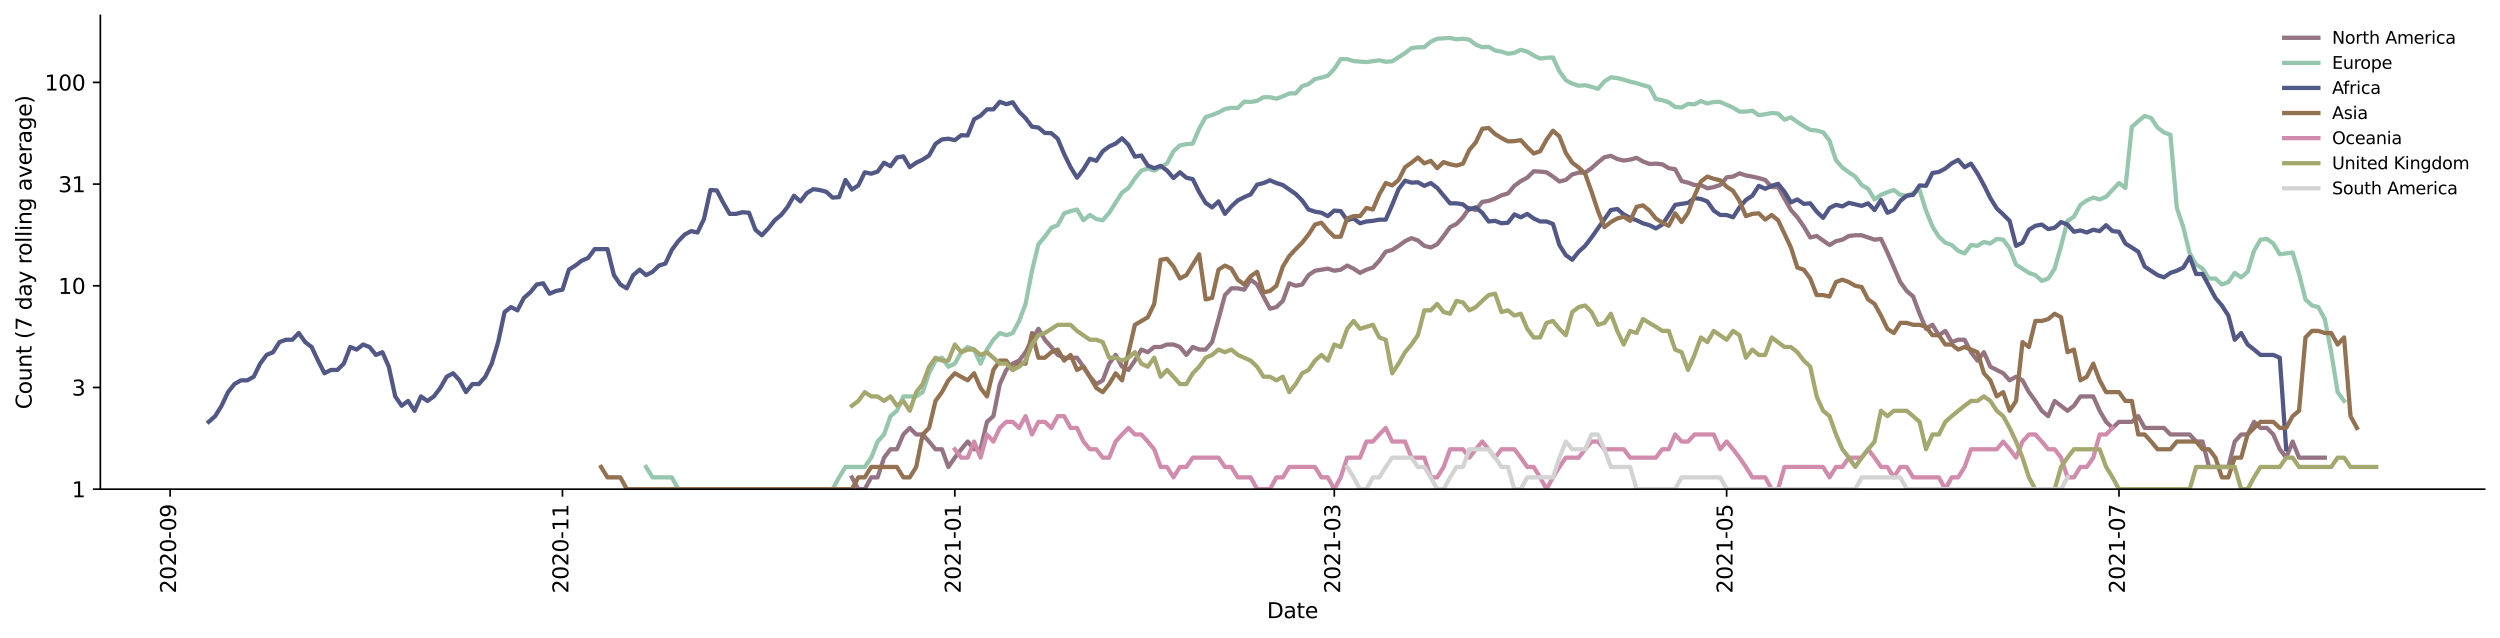 <?xml version="1.0" encoding="utf-8" standalone="no"?>
<!DOCTYPE svg PUBLIC "-//W3C//DTD SVG 1.1//EN"
  "http://www.w3.org/Graphics/SVG/1.1/DTD/svg11.dtd">
<svg height="298.621pt" version="1.1" viewBox="0 0 1170.166 298.621" width="1170.166pt" xmlns="http://www.w3.org/2000/svg" xmlns:xlink="http://www.w3.org/1999/xlink">
 <defs>
  <style type="text/css">*{stroke-linecap:butt;stroke-linejoin:round;}</style>
 </defs>
 <g id="figure_1">
  <g id="patch_1">
   <path d="M 0 298.621 
L 1170.166 298.621 
L 1170.166 0 
L 0 0 
z
" style="fill:#ffffff;"/>
  </g>
  <g id="axes_1">
   <g id="patch_2">
    <path d="M 46.966 228.96 
L 1162.966 228.96 
L 1162.966 7.2 
L 46.966 7.2 
z
" style="fill:#ffffff;"/>
   </g>
   <g id="matplotlib.axis_1">
    <g id="xtick_1">
     <g id="line2d_1">
      <defs>
       <path d="M 0 0 
L 0 3.5 
" id="mb81c124430" style="stroke:#000000;stroke-width:0.8;"/>
      </defs>
      <g>
       <use style="stroke:#000000;stroke-width:0.8;" x="79.63" xlink:href="#mb81c124430" y="228.96"/>
      </g>
     </g>
     <g id="text_1">
      <!-- 2020-09 -->
      <g transform="translate(82.389 277.743)rotate(-90)scale(0.1 -0.1)">
       <defs>
        <path d="M 1228 531 
L 3431 531 
L 3431 0 
L 469 0 
L 469 531 
Q 828 903 1448 1529 
Q 2069 2156 2228 2338 
Q 2531 2678 2651 2914 
Q 2772 3150 2772 3378 
Q 2772 3750 2511 3984 
Q 2250 4219 1831 4219 
Q 1534 4219 1204 4116 
Q 875 4013 500 3803 
L 500 4441 
Q 881 4594 1212 4672 
Q 1544 4750 1819 4750 
Q 2544 4750 2975 4387 
Q 3406 4025 3406 3419 
Q 3406 3131 3298 2873 
Q 3191 2616 2906 2266 
Q 2828 2175 2409 1742 
Q 1991 1309 1228 531 
z
" id="DejaVuSans-32" transform="scale(0.016)"/>
        <path d="M 2034 4250 
Q 1547 4250 1301 3770 
Q 1056 3291 1056 2328 
Q 1056 1369 1301 889 
Q 1547 409 2034 409 
Q 2525 409 2770 889 
Q 3016 1369 3016 2328 
Q 3016 3291 2770 3770 
Q 2525 4250 2034 4250 
z
M 2034 4750 
Q 2819 4750 3233 4129 
Q 3647 3509 3647 2328 
Q 3647 1150 3233 529 
Q 2819 -91 2034 -91 
Q 1250 -91 836 529 
Q 422 1150 422 2328 
Q 422 3509 836 4129 
Q 1250 4750 2034 4750 
z
" id="DejaVuSans-30" transform="scale(0.016)"/>
        <path d="M 313 2009 
L 1997 2009 
L 1997 1497 
L 313 1497 
L 313 2009 
z
" id="DejaVuSans-2d" transform="scale(0.016)"/>
        <path d="M 703 97 
L 703 672 
Q 941 559 1184 500 
Q 1428 441 1663 441 
Q 2288 441 2617 861 
Q 2947 1281 2994 2138 
Q 2813 1869 2534 1725 
Q 2256 1581 1919 1581 
Q 1219 1581 811 2004 
Q 403 2428 403 3163 
Q 403 3881 828 4315 
Q 1253 4750 1959 4750 
Q 2769 4750 3195 4129 
Q 3622 3509 3622 2328 
Q 3622 1225 3098 567 
Q 2575 -91 1691 -91 
Q 1453 -91 1209 -44 
Q 966 3 703 97 
z
M 1959 2075 
Q 2384 2075 2632 2365 
Q 2881 2656 2881 3163 
Q 2881 3666 2632 3958 
Q 2384 4250 1959 4250 
Q 1534 4250 1286 3958 
Q 1038 3666 1038 3163 
Q 1038 2656 1286 2365 
Q 1534 2075 1959 2075 
z
" id="DejaVuSans-39" transform="scale(0.016)"/>
       </defs>
       <use xlink:href="#DejaVuSans-32"/>
       <use x="63.623" xlink:href="#DejaVuSans-30"/>
       <use x="127.246" xlink:href="#DejaVuSans-32"/>
       <use x="190.869" xlink:href="#DejaVuSans-30"/>
       <use x="254.492" xlink:href="#DejaVuSans-2d"/>
       <use x="290.576" xlink:href="#DejaVuSans-30"/>
       <use x="354.199" xlink:href="#DejaVuSans-39"/>
      </g>
     </g>
    </g>
    <g id="xtick_2">
     <g id="line2d_2">
      <g>
       <use style="stroke:#000000;stroke-width:0.8;" x="263.272" xlink:href="#mb81c124430" y="228.96"/>
      </g>
     </g>
     <g id="text_2">
      <!-- 2020-11 -->
      <g transform="translate(266.031 277.743)rotate(-90)scale(0.1 -0.1)">
       <defs>
        <path d="M 794 531 
L 1825 531 
L 1825 4091 
L 703 3866 
L 703 4441 
L 1819 4666 
L 2450 4666 
L 2450 531 
L 3481 531 
L 3481 0 
L 794 0 
L 794 531 
z
" id="DejaVuSans-31" transform="scale(0.016)"/>
       </defs>
       <use xlink:href="#DejaVuSans-32"/>
       <use x="63.623" xlink:href="#DejaVuSans-30"/>
       <use x="127.246" xlink:href="#DejaVuSans-32"/>
       <use x="190.869" xlink:href="#DejaVuSans-30"/>
       <use x="254.492" xlink:href="#DejaVuSans-2d"/>
       <use x="290.576" xlink:href="#DejaVuSans-31"/>
       <use x="354.199" xlink:href="#DejaVuSans-31"/>
      </g>
     </g>
    </g>
    <g id="xtick_3">
     <g id="line2d_3">
      <g>
       <use style="stroke:#000000;stroke-width:0.8;" x="446.913" xlink:href="#mb81c124430" y="228.96"/>
      </g>
     </g>
     <g id="text_3">
      <!-- 2021-01 -->
      <g transform="translate(449.673 277.743)rotate(-90)scale(0.1 -0.1)">
       <use xlink:href="#DejaVuSans-32"/>
       <use x="63.623" xlink:href="#DejaVuSans-30"/>
       <use x="127.246" xlink:href="#DejaVuSans-32"/>
       <use x="190.869" xlink:href="#DejaVuSans-31"/>
       <use x="254.492" xlink:href="#DejaVuSans-2d"/>
       <use x="290.576" xlink:href="#DejaVuSans-30"/>
       <use x="354.199" xlink:href="#DejaVuSans-31"/>
      </g>
     </g>
    </g>
    <g id="xtick_4">
     <g id="line2d_4">
      <g>
       <use style="stroke:#000000;stroke-width:0.8;" x="624.534" xlink:href="#mb81c124430" y="228.96"/>
      </g>
     </g>
     <g id="text_4">
      <!-- 2021-03 -->
      <g transform="translate(627.293 277.743)rotate(-90)scale(0.1 -0.1)">
       <defs>
        <path d="M 2597 2516 
Q 3050 2419 3304 2112 
Q 3559 1806 3559 1356 
Q 3559 666 3084 287 
Q 2609 -91 1734 -91 
Q 1441 -91 1130 -33 
Q 819 25 488 141 
L 488 750 
Q 750 597 1062 519 
Q 1375 441 1716 441 
Q 2309 441 2620 675 
Q 2931 909 2931 1356 
Q 2931 1769 2642 2001 
Q 2353 2234 1838 2234 
L 1294 2234 
L 1294 2753 
L 1863 2753 
Q 2328 2753 2575 2939 
Q 2822 3125 2822 3475 
Q 2822 3834 2567 4026 
Q 2313 4219 1838 4219 
Q 1578 4219 1281 4162 
Q 984 4106 628 3988 
L 628 4550 
Q 988 4650 1302 4700 
Q 1616 4750 1894 4750 
Q 2613 4750 3031 4423 
Q 3450 4097 3450 3541 
Q 3450 3153 3228 2886 
Q 3006 2619 2597 2516 
z
" id="DejaVuSans-33" transform="scale(0.016)"/>
       </defs>
       <use xlink:href="#DejaVuSans-32"/>
       <use x="63.623" xlink:href="#DejaVuSans-30"/>
       <use x="127.246" xlink:href="#DejaVuSans-32"/>
       <use x="190.869" xlink:href="#DejaVuSans-31"/>
       <use x="254.492" xlink:href="#DejaVuSans-2d"/>
       <use x="290.576" xlink:href="#DejaVuSans-30"/>
       <use x="354.199" xlink:href="#DejaVuSans-33"/>
      </g>
     </g>
    </g>
    <g id="xtick_5">
     <g id="line2d_5">
      <g>
       <use style="stroke:#000000;stroke-width:0.8;" x="808.176" xlink:href="#mb81c124430" y="228.96"/>
      </g>
     </g>
     <g id="text_5">
      <!-- 2021-05 -->
      <g transform="translate(810.935 277.743)rotate(-90)scale(0.1 -0.1)">
       <defs>
        <path d="M 691 4666 
L 3169 4666 
L 3169 4134 
L 1269 4134 
L 1269 2991 
Q 1406 3038 1543 3061 
Q 1681 3084 1819 3084 
Q 2600 3084 3056 2656 
Q 3513 2228 3513 1497 
Q 3513 744 3044 326 
Q 2575 -91 1722 -91 
Q 1428 -91 1123 -41 
Q 819 9 494 109 
L 494 744 
Q 775 591 1075 516 
Q 1375 441 1709 441 
Q 2250 441 2565 725 
Q 2881 1009 2881 1497 
Q 2881 1984 2565 2268 
Q 2250 2553 1709 2553 
Q 1456 2553 1204 2497 
Q 953 2441 691 2322 
L 691 4666 
z
" id="DejaVuSans-35" transform="scale(0.016)"/>
       </defs>
       <use xlink:href="#DejaVuSans-32"/>
       <use x="63.623" xlink:href="#DejaVuSans-30"/>
       <use x="127.246" xlink:href="#DejaVuSans-32"/>
       <use x="190.869" xlink:href="#DejaVuSans-31"/>
       <use x="254.492" xlink:href="#DejaVuSans-2d"/>
       <use x="290.576" xlink:href="#DejaVuSans-30"/>
       <use x="354.199" xlink:href="#DejaVuSans-35"/>
      </g>
     </g>
    </g>
    <g id="xtick_6">
     <g id="line2d_6">
      <g>
       <use style="stroke:#000000;stroke-width:0.8;" x="991.818" xlink:href="#mb81c124430" y="228.96"/>
      </g>
     </g>
     <g id="text_6">
      <!-- 2021-07 -->
      <g transform="translate(994.577 277.743)rotate(-90)scale(0.1 -0.1)">
       <defs>
        <path d="M 525 4666 
L 3525 4666 
L 3525 4397 
L 1831 0 
L 1172 0 
L 2766 4134 
L 525 4134 
L 525 4666 
z
" id="DejaVuSans-37" transform="scale(0.016)"/>
       </defs>
       <use xlink:href="#DejaVuSans-32"/>
       <use x="63.623" xlink:href="#DejaVuSans-30"/>
       <use x="127.246" xlink:href="#DejaVuSans-32"/>
       <use x="190.869" xlink:href="#DejaVuSans-31"/>
       <use x="254.492" xlink:href="#DejaVuSans-2d"/>
       <use x="290.576" xlink:href="#DejaVuSans-30"/>
       <use x="354.199" xlink:href="#DejaVuSans-37"/>
      </g>
     </g>
    </g>
    <g id="text_7">
     <!-- Date -->
     <g transform="translate(593.015 289.341)scale(0.1 -0.1)">
      <defs>
       <path d="M 1259 4147 
L 1259 519 
L 2022 519 
Q 2988 519 3436 956 
Q 3884 1394 3884 2338 
Q 3884 3275 3436 3711 
Q 2988 4147 2022 4147 
L 1259 4147 
z
M 628 4666 
L 1925 4666 
Q 3281 4666 3915 4102 
Q 4550 3538 4550 2338 
Q 4550 1131 3912 565 
Q 3275 0 1925 0 
L 628 0 
L 628 4666 
z
" id="DejaVuSans-44" transform="scale(0.016)"/>
       <path d="M 2194 1759 
Q 1497 1759 1228 1600 
Q 959 1441 959 1056 
Q 959 750 1161 570 
Q 1363 391 1709 391 
Q 2188 391 2477 730 
Q 2766 1069 2766 1631 
L 2766 1759 
L 2194 1759 
z
M 3341 1997 
L 3341 0 
L 2766 0 
L 2766 531 
Q 2569 213 2275 61 
Q 1981 -91 1556 -91 
Q 1019 -91 701 211 
Q 384 513 384 1019 
Q 384 1609 779 1909 
Q 1175 2209 1959 2209 
L 2766 2209 
L 2766 2266 
Q 2766 2663 2505 2880 
Q 2244 3097 1772 3097 
Q 1472 3097 1187 3025 
Q 903 2953 641 2809 
L 641 3341 
Q 956 3463 1253 3523 
Q 1550 3584 1831 3584 
Q 2591 3584 2966 3190 
Q 3341 2797 3341 1997 
z
" id="DejaVuSans-61" transform="scale(0.016)"/>
       <path d="M 1172 4494 
L 1172 3500 
L 2356 3500 
L 2356 3053 
L 1172 3053 
L 1172 1153 
Q 1172 725 1289 603 
Q 1406 481 1766 481 
L 2356 481 
L 2356 0 
L 1766 0 
Q 1100 0 847 248 
Q 594 497 594 1153 
L 594 3053 
L 172 3053 
L 172 3500 
L 594 3500 
L 594 4494 
L 1172 4494 
z
" id="DejaVuSans-74" transform="scale(0.016)"/>
       <path d="M 3597 1894 
L 3597 1613 
L 953 1613 
Q 991 1019 1311 708 
Q 1631 397 2203 397 
Q 2534 397 2845 478 
Q 3156 559 3463 722 
L 3463 178 
Q 3153 47 2828 -22 
Q 2503 -91 2169 -91 
Q 1331 -91 842 396 
Q 353 884 353 1716 
Q 353 2575 817 3079 
Q 1281 3584 2069 3584 
Q 2775 3584 3186 3129 
Q 3597 2675 3597 1894 
z
M 3022 2063 
Q 3016 2534 2758 2815 
Q 2500 3097 2075 3097 
Q 1594 3097 1305 2825 
Q 1016 2553 972 2059 
L 3022 2063 
z
" id="DejaVuSans-65" transform="scale(0.016)"/>
      </defs>
      <use xlink:href="#DejaVuSans-44"/>
      <use x="77.002" xlink:href="#DejaVuSans-61"/>
      <use x="138.281" xlink:href="#DejaVuSans-74"/>
      <use x="177.49" xlink:href="#DejaVuSans-65"/>
     </g>
    </g>
   </g>
   <g id="matplotlib.axis_2">
    <g id="ytick_1">
     <g id="line2d_7">
      <defs>
       <path d="M 0 0 
L -3.5 0 
" id="mabb98847f9" style="stroke:#000000;stroke-width:0.8;"/>
      </defs>
      <g>
       <use style="stroke:#000000;stroke-width:0.8;" x="46.966" xlink:href="#mabb98847f9" y="228.96"/>
      </g>
     </g>
     <g id="text_8">
      <!-- 1 -->
      <g transform="translate(33.603 232.759)scale(0.1 -0.1)">
       <use xlink:href="#DejaVuSans-31"/>
      </g>
     </g>
    </g>
    <g id="ytick_2">
     <g id="line2d_8">
      <g>
       <use style="stroke:#000000;stroke-width:0.8;" x="46.966" xlink:href="#mabb98847f9" y="181.363"/>
      </g>
     </g>
     <g id="text_9">
      <!-- 3 -->
      <g transform="translate(33.603 185.162)scale(0.1 -0.1)">
       <use xlink:href="#DejaVuSans-33"/>
      </g>
     </g>
    </g>
    <g id="ytick_3">
     <g id="line2d_9">
      <g>
       <use style="stroke:#000000;stroke-width:0.8;" x="46.966" xlink:href="#mabb98847f9" y="133.765"/>
      </g>
     </g>
     <g id="text_10">
      <!-- 10 -->
      <g transform="translate(27.241 137.565)scale(0.1 -0.1)">
       <use xlink:href="#DejaVuSans-31"/>
       <use x="63.623" xlink:href="#DejaVuSans-30"/>
      </g>
     </g>
    </g>
    <g id="ytick_4">
     <g id="line2d_10">
      <g>
       <use style="stroke:#000000;stroke-width:0.8;" x="46.966" xlink:href="#mabb98847f9" y="86.168"/>
      </g>
     </g>
     <g id="text_11">
      <!-- 31 -->
      <g transform="translate(27.241 89.967)scale(0.1 -0.1)">
       <use xlink:href="#DejaVuSans-33"/>
       <use x="63.623" xlink:href="#DejaVuSans-31"/>
      </g>
     </g>
    </g>
    <g id="ytick_5">
     <g id="line2d_11">
      <g>
       <use style="stroke:#000000;stroke-width:0.8;" x="46.966" xlink:href="#mabb98847f9" y="38.571"/>
      </g>
     </g>
     <g id="text_12">
      <!-- 100 -->
      <g transform="translate(20.878 42.37)scale(0.1 -0.1)">
       <use xlink:href="#DejaVuSans-31"/>
       <use x="63.623" xlink:href="#DejaVuSans-30"/>
       <use x="127.246" xlink:href="#DejaVuSans-30"/>
      </g>
     </g>
    </g>
    <g id="text_13">
     <!-- Count (7 day rolling average) -->
     <g transform="translate(14.798 191.548)rotate(-90)scale(0.1 -0.1)">
      <defs>
       <path d="M 4122 4306 
L 4122 3641 
Q 3803 3938 3442 4084 
Q 3081 4231 2675 4231 
Q 1875 4231 1450 3742 
Q 1025 3253 1025 2328 
Q 1025 1406 1450 917 
Q 1875 428 2675 428 
Q 3081 428 3442 575 
Q 3803 722 4122 1019 
L 4122 359 
Q 3791 134 3420 21 
Q 3050 -91 2638 -91 
Q 1578 -91 968 557 
Q 359 1206 359 2328 
Q 359 3453 968 4101 
Q 1578 4750 2638 4750 
Q 3056 4750 3426 4639 
Q 3797 4528 4122 4306 
z
" id="DejaVuSans-43" transform="scale(0.016)"/>
       <path d="M 1959 3097 
Q 1497 3097 1228 2736 
Q 959 2375 959 1747 
Q 959 1119 1226 758 
Q 1494 397 1959 397 
Q 2419 397 2687 759 
Q 2956 1122 2956 1747 
Q 2956 2369 2687 2733 
Q 2419 3097 1959 3097 
z
M 1959 3584 
Q 2709 3584 3137 3096 
Q 3566 2609 3566 1747 
Q 3566 888 3137 398 
Q 2709 -91 1959 -91 
Q 1206 -91 779 398 
Q 353 888 353 1747 
Q 353 2609 779 3096 
Q 1206 3584 1959 3584 
z
" id="DejaVuSans-6f" transform="scale(0.016)"/>
       <path d="M 544 1381 
L 544 3500 
L 1119 3500 
L 1119 1403 
Q 1119 906 1312 657 
Q 1506 409 1894 409 
Q 2359 409 2629 706 
Q 2900 1003 2900 1516 
L 2900 3500 
L 3475 3500 
L 3475 0 
L 2900 0 
L 2900 538 
Q 2691 219 2414 64 
Q 2138 -91 1772 -91 
Q 1169 -91 856 284 
Q 544 659 544 1381 
z
M 1991 3584 
L 1991 3584 
z
" id="DejaVuSans-75" transform="scale(0.016)"/>
       <path d="M 3513 2113 
L 3513 0 
L 2938 0 
L 2938 2094 
Q 2938 2591 2744 2837 
Q 2550 3084 2163 3084 
Q 1697 3084 1428 2787 
Q 1159 2491 1159 1978 
L 1159 0 
L 581 0 
L 581 3500 
L 1159 3500 
L 1159 2956 
Q 1366 3272 1645 3428 
Q 1925 3584 2291 3584 
Q 2894 3584 3203 3211 
Q 3513 2838 3513 2113 
z
" id="DejaVuSans-6e" transform="scale(0.016)"/>
       <path id="DejaVuSans-20" transform="scale(0.016)"/>
       <path d="M 1984 4856 
Q 1566 4138 1362 3434 
Q 1159 2731 1159 2009 
Q 1159 1288 1364 580 
Q 1569 -128 1984 -844 
L 1484 -844 
Q 1016 -109 783 600 
Q 550 1309 550 2009 
Q 550 2706 781 3412 
Q 1013 4119 1484 4856 
L 1984 4856 
z
" id="DejaVuSans-28" transform="scale(0.016)"/>
       <path d="M 2906 2969 
L 2906 4863 
L 3481 4863 
L 3481 0 
L 2906 0 
L 2906 525 
Q 2725 213 2448 61 
Q 2172 -91 1784 -91 
Q 1150 -91 751 415 
Q 353 922 353 1747 
Q 353 2572 751 3078 
Q 1150 3584 1784 3584 
Q 2172 3584 2448 3432 
Q 2725 3281 2906 2969 
z
M 947 1747 
Q 947 1113 1208 752 
Q 1469 391 1925 391 
Q 2381 391 2643 752 
Q 2906 1113 2906 1747 
Q 2906 2381 2643 2742 
Q 2381 3103 1925 3103 
Q 1469 3103 1208 2742 
Q 947 2381 947 1747 
z
" id="DejaVuSans-64" transform="scale(0.016)"/>
       <path d="M 2059 -325 
Q 1816 -950 1584 -1140 
Q 1353 -1331 966 -1331 
L 506 -1331 
L 506 -850 
L 844 -850 
Q 1081 -850 1212 -737 
Q 1344 -625 1503 -206 
L 1606 56 
L 191 3500 
L 800 3500 
L 1894 763 
L 2988 3500 
L 3597 3500 
L 2059 -325 
z
" id="DejaVuSans-79" transform="scale(0.016)"/>
       <path d="M 2631 2963 
Q 2534 3019 2420 3045 
Q 2306 3072 2169 3072 
Q 1681 3072 1420 2755 
Q 1159 2438 1159 1844 
L 1159 0 
L 581 0 
L 581 3500 
L 1159 3500 
L 1159 2956 
Q 1341 3275 1631 3429 
Q 1922 3584 2338 3584 
Q 2397 3584 2469 3576 
Q 2541 3569 2628 3553 
L 2631 2963 
z
" id="DejaVuSans-72" transform="scale(0.016)"/>
       <path d="M 603 4863 
L 1178 4863 
L 1178 0 
L 603 0 
L 603 4863 
z
" id="DejaVuSans-6c" transform="scale(0.016)"/>
       <path d="M 603 3500 
L 1178 3500 
L 1178 0 
L 603 0 
L 603 3500 
z
M 603 4863 
L 1178 4863 
L 1178 4134 
L 603 4134 
L 603 4863 
z
" id="DejaVuSans-69" transform="scale(0.016)"/>
       <path d="M 2906 1791 
Q 2906 2416 2648 2759 
Q 2391 3103 1925 3103 
Q 1463 3103 1205 2759 
Q 947 2416 947 1791 
Q 947 1169 1205 825 
Q 1463 481 1925 481 
Q 2391 481 2648 825 
Q 2906 1169 2906 1791 
z
M 3481 434 
Q 3481 -459 3084 -895 
Q 2688 -1331 1869 -1331 
Q 1566 -1331 1297 -1286 
Q 1028 -1241 775 -1147 
L 775 -588 
Q 1028 -725 1275 -790 
Q 1522 -856 1778 -856 
Q 2344 -856 2625 -561 
Q 2906 -266 2906 331 
L 2906 616 
Q 2728 306 2450 153 
Q 2172 0 1784 0 
Q 1141 0 747 490 
Q 353 981 353 1791 
Q 353 2603 747 3093 
Q 1141 3584 1784 3584 
Q 2172 3584 2450 3431 
Q 2728 3278 2906 2969 
L 2906 3500 
L 3481 3500 
L 3481 434 
z
" id="DejaVuSans-67" transform="scale(0.016)"/>
       <path d="M 191 3500 
L 800 3500 
L 1894 563 
L 2988 3500 
L 3597 3500 
L 2284 0 
L 1503 0 
L 191 3500 
z
" id="DejaVuSans-76" transform="scale(0.016)"/>
       <path d="M 513 4856 
L 1013 4856 
Q 1481 4119 1714 3412 
Q 1947 2706 1947 2009 
Q 1947 1309 1714 600 
Q 1481 -109 1013 -844 
L 513 -844 
Q 928 -128 1133 580 
Q 1338 1288 1338 2009 
Q 1338 2731 1133 3434 
Q 928 4138 513 4856 
z
" id="DejaVuSans-29" transform="scale(0.016)"/>
      </defs>
      <use xlink:href="#DejaVuSans-43"/>
      <use x="69.824" xlink:href="#DejaVuSans-6f"/>
      <use x="131.006" xlink:href="#DejaVuSans-75"/>
      <use x="194.385" xlink:href="#DejaVuSans-6e"/>
      <use x="257.764" xlink:href="#DejaVuSans-74"/>
      <use x="296.973" xlink:href="#DejaVuSans-20"/>
      <use x="328.76" xlink:href="#DejaVuSans-28"/>
      <use x="367.773" xlink:href="#DejaVuSans-37"/>
      <use x="431.396" xlink:href="#DejaVuSans-20"/>
      <use x="463.184" xlink:href="#DejaVuSans-64"/>
      <use x="526.66" xlink:href="#DejaVuSans-61"/>
      <use x="587.939" xlink:href="#DejaVuSans-79"/>
      <use x="647.119" xlink:href="#DejaVuSans-20"/>
      <use x="678.906" xlink:href="#DejaVuSans-72"/>
      <use x="717.77" xlink:href="#DejaVuSans-6f"/>
      <use x="778.951" xlink:href="#DejaVuSans-6c"/>
      <use x="806.734" xlink:href="#DejaVuSans-6c"/>
      <use x="834.518" xlink:href="#DejaVuSans-69"/>
      <use x="862.301" xlink:href="#DejaVuSans-6e"/>
      <use x="925.68" xlink:href="#DejaVuSans-67"/>
      <use x="989.156" xlink:href="#DejaVuSans-20"/>
      <use x="1020.943" xlink:href="#DejaVuSans-61"/>
      <use x="1082.223" xlink:href="#DejaVuSans-76"/>
      <use x="1141.402" xlink:href="#DejaVuSans-65"/>
      <use x="1202.926" xlink:href="#DejaVuSans-72"/>
      <use x="1244.039" xlink:href="#DejaVuSans-61"/>
      <use x="1305.318" xlink:href="#DejaVuSans-67"/>
      <use x="1368.795" xlink:href="#DejaVuSans-65"/>
      <use x="1430.318" xlink:href="#DejaVuSans-29"/>
     </g>
    </g>
   </g>
   <g id="line2d_12">
    <path clip-path="url(#pad60bf7778)" d="M 398.745 223.439 
L 401.755 228.96 
L 404.766 228.96 
L 407.777 223.439 
L 410.787 223.439 
L 413.798 214.214 
L 416.808 210.274 
L 419.819 210.274 
L 422.829 203.367 
L 425.84 200.304 
L 428.85 203.367 
L 431.861 203.367 
L 434.871 206.677 
L 437.882 210.274 
L 440.892 210.274 
L 443.903 218.57 
L 446.913 214.214 
L 449.924 210.274 
L 452.934 206.677 
L 455.945 210.274 
L 458.955 210.274 
L 461.966 197.451 
L 464.976 194.783 
L 467.987 179.78 
L 470.997 173.151 
L 474.008 170.196 
L 477.018 168.795 
L 480.029 164.854 
L 483.04 159.022 
L 486.05 153.911 
L 489.061 159.022 
L 492.071 162.422 
L 495.082 166.127 
L 498.092 167.439 
L 504.113 167.439 
L 507.124 171.647 
L 510.134 176.332 
L 513.145 179.78 
L 516.155 178.02 
L 519.166 170.196 
L 522.176 166.127 
L 525.187 171.647 
L 528.197 173.151 
L 531.208 168.795 
L 534.218 163.62 
L 537.229 164.854 
L 540.239 162.422 
L 543.25 162.422 
L 546.26 161.257 
L 549.271 161.257 
L 552.282 162.422 
L 555.292 166.127 
L 558.303 162.422 
L 561.313 163.62 
L 564.324 163.62 
L 567.334 160.124 
L 570.345 149.364 
L 573.355 138.121 
L 576.366 134.964 
L 579.376 134.964 
L 582.387 135.576 
L 585.397 130.913 
L 588.408 133.179 
L 594.429 144.494 
L 597.439 143.736 
L 600.45 140.833 
L 603.46 132.601 
L 606.471 133.765 
L 609.481 133.179 
L 612.492 128.765 
L 615.502 126.723 
L 621.523 125.738 
L 624.534 126.723 
L 627.545 126.228 
L 630.555 124.304 
L 633.566 125.738 
L 636.576 127.731 
L 639.587 126.228 
L 642.597 125.255 
L 645.608 122.02 
L 648.618 117.797 
L 651.629 117.002 
L 654.639 115.079 
L 657.65 112.883 
L 660.66 111.482 
L 663.671 112.529 
L 666.681 115.079 
L 669.692 115.838 
L 672.702 114.334 
L 675.713 110.461 
L 678.723 106.307 
L 681.734 104.815 
L 684.744 101.709 
L 687.755 97.326 
L 690.765 98.316 
L 693.776 94.49 
L 696.787 94.035 
L 699.797 92.921 
L 702.808 91.41 
L 705.818 90.57 
L 708.829 86.99 
L 711.839 84.765 
L 714.85 83.171 
L 717.86 80.157 
L 720.871 80.319 
L 723.881 80.644 
L 726.892 82.653 
L 729.902 84.946 
L 732.913 84.227 
L 735.923 81.637 
L 738.934 80.808 
L 741.944 80.808 
L 744.955 78.729 
L 747.965 76.012 
L 750.976 73.6 
L 753.986 72.917 
L 756.997 74.435 
L 760.007 75.144 
L 763.018 74.717 
L 766.028 73.877 
L 769.039 75.576 
L 772.05 76.749 
L 775.06 76.6 
L 778.071 76.898 
L 781.081 78.729 
L 784.092 79.199 
L 787.102 84.765 
L 790.113 85.494 
L 793.123 86.611 
L 796.134 86.611 
L 799.144 88.149 
L 802.155 87.566 
L 805.165 86.611 
L 808.176 82.998 
L 811.186 82.653 
L 814.197 81.138 
L 817.207 82.142 
L 820.218 82.653 
L 823.228 83.345 
L 826.239 84.227 
L 829.249 87.566 
L 832.26 87.566 
L 838.281 98.316 
L 841.291 101.709 
L 844.302 106.004 
L 847.313 111.139 
L 850.323 110.461 
L 856.344 114.705 
L 859.355 112.883 
L 862.365 112.177 
L 865.376 110.461 
L 868.386 110.126 
L 871.397 110.126 
L 877.418 112.177 
L 880.428 111.828 
L 883.439 118.201 
L 889.46 132.03 
L 892.47 136.198 
L 895.481 138.783 
L 898.491 146.857 
L 901.502 153.911 
L 904.512 152.032 
L 907.523 156.901 
L 910.533 154.884 
L 913.544 160.124 
L 916.555 159.022 
L 919.565 159.022 
L 922.576 164.854 
L 925.586 168.795 
L 928.597 164.854 
L 931.607 171.647 
L 937.628 174.711 
L 940.639 178.02 
L 943.649 176.332 
L 946.66 178.02 
L 949.67 183.541 
L 952.681 187.678 
L 955.691 192.277 
L 958.702 194.783 
L 961.712 187.678 
L 967.733 192.277 
L 970.744 189.914 
L 973.754 185.558 
L 979.775 185.558 
L 982.786 192.277 
L 985.796 197.451 
L 988.807 200.304 
L 991.818 197.451 
L 997.839 197.451 
L 1000.849 194.783 
L 1003.86 200.304 
L 1012.891 200.304 
L 1015.902 203.367 
L 1024.933 203.367 
L 1027.944 206.677 
L 1030.954 206.677 
L 1033.965 218.57 
L 1042.996 218.57 
L 1046.007 206.677 
L 1049.017 203.367 
L 1052.028 203.367 
L 1055.038 197.451 
L 1058.049 200.304 
L 1061.06 200.304 
L 1064.07 203.367 
L 1067.081 210.274 
L 1070.091 214.214 
L 1073.102 206.677 
L 1076.112 214.214 
L 1088.154 214.214 
L 1088.154 214.214 
" style="fill:none;stroke:#947383;stroke-linecap:square;stroke-width:2;"/>
   </g>
   <g id="line2d_13">
    <path clip-path="url(#pad60bf7778)" d="M 302.408 218.57 
L 305.419 223.439 
L 314.45 223.439 
L 317.461 228.96 
L 389.713 228.96 
L 392.724 223.439 
L 395.734 218.57 
L 404.766 218.57 
L 407.777 214.214 
L 410.787 206.677 
L 413.798 203.367 
L 416.808 194.783 
L 419.819 192.277 
L 422.829 185.558 
L 428.85 185.558 
L 431.861 183.541 
L 434.871 174.711 
L 437.882 168.795 
L 440.892 167.439 
L 443.903 171.647 
L 446.913 170.196 
L 449.924 164.854 
L 452.934 162.422 
L 455.945 163.62 
L 458.955 170.196 
L 461.966 163.62 
L 464.976 159.022 
L 467.987 155.88 
L 470.997 156.901 
L 474.008 155.88 
L 477.018 150.234 
L 480.029 142.259 
L 483.04 126.723 
L 486.05 114.334 
L 489.061 110.798 
L 492.071 106.612 
L 495.082 105.405 
L 498.092 99.847 
L 501.103 98.82 
L 504.113 98.066 
L 507.124 103.092 
L 510.134 100.635 
L 513.145 102.533 
L 516.155 103.092 
L 519.166 99.588 
L 525.187 90.157 
L 528.197 87.954 
L 531.208 83.52 
L 534.218 79.835 
L 537.229 78.885 
L 540.239 79.835 
L 543.25 78.263 
L 546.26 76.452 
L 549.271 70.803 
L 552.282 68.062 
L 555.292 67.464 
L 558.303 67.227 
L 561.313 60.185 
L 564.324 54.776 
L 567.334 53.826 
L 570.345 52.647 
L 573.355 51.019 
L 576.366 50.464 
L 579.376 50.543 
L 582.387 47.575 
L 585.397 47.722 
L 588.408 47.209 
L 591.418 45.498 
L 594.429 45.498 
L 597.439 46.203 
L 600.45 45.082 
L 603.46 43.722 
L 606.471 43.722 
L 609.481 40.32 
L 612.492 39.346 
L 615.502 37.006 
L 618.513 36.329 
L 621.523 35.444 
L 624.534 32.231 
L 627.545 27.678 
L 630.555 27.678 
L 633.566 28.596 
L 639.587 29.063 
L 645.608 28.227 
L 648.618 28.922 
L 651.629 28.689 
L 657.65 24.871 
L 660.66 22.522 
L 663.671 22.164 
L 666.681 22.045 
L 669.692 19.547 
L 672.702 18.119 
L 678.723 17.76 
L 681.734 18.408 
L 684.744 18.119 
L 687.755 18.589 
L 690.765 20.873 
L 693.776 22.124 
L 696.787 21.886 
L 699.797 23.619 
L 702.808 24.157 
L 705.818 25.169 
L 708.829 24.744 
L 711.839 23.291 
L 714.85 24.157 
L 717.86 25.989 
L 720.871 27.407 
L 723.881 27.048 
L 726.892 26.914 
L 729.902 33.361 
L 732.913 37.579 
L 735.923 39.165 
L 738.934 40.135 
L 741.944 39.891 
L 744.955 40.629 
L 747.965 41.571 
L 750.976 38.101 
L 753.986 36.217 
L 756.997 36.553 
L 760.007 37.291 
L 763.018 38.218 
L 766.028 38.926 
L 769.039 39.891 
L 772.05 40.691 
L 775.06 46.345 
L 778.071 46.919 
L 781.081 47.87 
L 784.092 50.072 
L 787.102 50.307 
L 790.113 48.616 
L 793.123 48.843 
L 796.134 47.282 
L 799.144 48.466 
L 802.155 47.722 
L 805.165 47.722 
L 811.186 50.385 
L 814.197 52.234 
L 817.207 52.234 
L 820.218 51.825 
L 823.228 53.911 
L 826.239 53.486 
L 829.249 52.897 
L 832.26 53.148 
L 835.27 56.018 
L 838.281 54.951 
L 841.291 57.114 
L 844.302 59.103 
L 847.313 60.787 
L 850.323 61.091 
L 853.334 61.914 
L 856.344 65.833 
L 859.355 75.002 
L 862.365 78.418 
L 865.376 80.644 
L 868.386 82.653 
L 871.397 86.611 
L 874.407 88.346 
L 877.418 93.363 
L 880.428 91.198 
L 883.439 89.952 
L 886.449 88.941 
L 889.46 91.198 
L 892.47 91.622 
L 895.481 90.363 
L 898.491 88.941 
L 901.502 98.567 
L 904.512 106.004 
L 907.523 110.798 
L 910.533 113.602 
L 913.544 114.705 
L 916.555 117.398 
L 919.565 118.608 
L 922.576 114.705 
L 925.586 115.079 
L 928.597 113.241 
L 931.607 113.967 
L 934.618 111.828 
L 937.628 112.177 
L 940.639 116.222 
L 943.649 123.837 
L 949.67 127.731 
L 952.681 128.765 
L 955.691 131.468 
L 958.702 130.365 
L 961.712 125.738 
L 964.723 115.079 
L 967.733 103.374 
L 970.744 101.438 
L 973.754 95.883 
L 976.765 93.81 
L 979.775 92.484 
L 982.786 93.363 
L 985.796 92.051 
L 991.818 85.678 
L 994.828 87.954 
L 997.839 59.395 
L 1000.849 56.745 
L 1003.86 54.255 
L 1006.87 55.216 
L 1009.881 59.689 
L 1012.891 62.018 
L 1015.902 63.072 
L 1018.912 97.326 
L 1021.923 106.307 
L 1024.933 118.608 
L 1027.944 123.837 
L 1030.954 125.738 
L 1033.965 130.365 
L 1036.975 130.365 
L 1039.986 133.179 
L 1042.996 132.03 
L 1046.007 127.731 
L 1049.017 129.825 
L 1052.028 127.224 
L 1055.038 117.398 
L 1058.049 112.177 
L 1061.06 111.828 
L 1064.07 113.967 
L 1067.081 119.019 
L 1073.102 118.201 
L 1076.112 128.245 
L 1079.123 140.138 
L 1082.133 142.991 
L 1085.144 143.736 
L 1088.154 149.364 
L 1091.165 164.854 
L 1094.175 183.541 
L 1097.186 187.678 
L 1097.186 187.678 
" style="fill:none;stroke:#96c6ad;stroke-linecap:square;stroke-width:2;"/>
   </g>
   <g id="line2d_14">
    <path clip-path="url(#pad60bf7778)" d="M 97.693 197.451 
L 100.703 194.783 
L 103.714 189.914 
L 106.724 183.541 
L 109.735 179.78 
L 112.746 178.02 
L 115.756 178.02 
L 118.767 176.332 
L 121.777 170.196 
L 124.788 166.127 
L 127.798 164.854 
L 130.809 160.124 
L 133.819 159.022 
L 136.83 159.022 
L 139.84 155.88 
L 142.851 160.124 
L 145.861 162.422 
L 148.872 168.795 
L 151.882 174.711 
L 154.893 173.151 
L 157.903 173.151 
L 160.914 170.196 
L 163.924 162.422 
L 166.935 163.62 
L 169.945 161.257 
L 172.956 162.422 
L 175.966 166.127 
L 178.977 164.854 
L 181.987 171.647 
L 184.998 185.558 
L 188.009 189.914 
L 191.019 187.678 
L 194.03 192.277 
L 197.04 185.558 
L 200.051 187.678 
L 203.061 185.558 
L 206.072 181.617 
L 209.082 176.332 
L 212.093 174.711 
L 215.103 178.02 
L 218.114 183.541 
L 221.124 179.78 
L 224.135 179.78 
L 227.145 176.332 
L 230.156 170.196 
L 233.166 160.124 
L 236.177 146.054 
L 239.187 143.736 
L 242.198 145.267 
L 245.208 139.455 
L 248.219 136.829 
L 251.229 133.179 
L 254.24 132.601 
L 257.25 137.47 
L 260.261 136.198 
L 263.272 135.576 
L 266.282 126.228 
L 269.293 124.304 
L 272.303 122.02 
L 275.314 120.707 
L 278.324 116.61 
L 284.345 116.61 
L 287.356 128.765 
L 290.366 133.179 
L 293.377 134.964 
L 296.387 128.765 
L 299.398 126.228 
L 302.408 128.765 
L 305.419 127.224 
L 308.429 124.304 
L 311.44 123.375 
L 314.45 117.002 
L 317.461 112.883 
L 320.471 109.794 
L 323.482 108.173 
L 326.492 108.814 
L 329.503 102.533 
L 332.514 88.941 
L 335.524 89.141 
L 338.535 94.949 
L 341.545 100.108 
L 344.556 100.108 
L 347.566 99.331 
L 350.577 99.588 
L 353.587 107.541 
L 356.598 110.126 
L 359.608 106.92 
L 362.619 103.092 
L 365.629 100.635 
L 368.64 96.839 
L 371.65 91.622 
L 374.661 94.262 
L 377.671 90.363 
L 380.682 88.543 
L 383.692 88.941 
L 386.703 89.747 
L 389.713 92.484 
L 392.724 92.267 
L 395.734 84.227 
L 398.745 88.741 
L 401.755 86.8 
L 404.766 80.644 
L 407.777 81.303 
L 410.787 80.319 
L 413.798 76.158 
L 416.808 77.803 
L 419.819 73.738 
L 422.829 73.189 
L 425.84 78.263 
L 428.85 76.158 
L 431.861 74.717 
L 434.871 72.781 
L 437.882 67.345 
L 440.892 65.266 
L 443.903 64.93 
L 446.913 65.606 
L 449.924 63.287 
L 452.934 63.394 
L 455.945 55.839 
L 458.955 54.169 
L 461.966 51.179 
L 464.976 51.179 
L 467.987 47.648 
L 470.997 48.767 
L 474.008 47.87 
L 477.018 52.316 
L 480.029 55.304 
L 483.04 59.298 
L 486.05 59.689 
L 489.061 62.227 
L 492.071 62.331 
L 495.082 64.93 
L 498.092 72.111 
L 501.103 78.263 
L 504.113 83.171 
L 507.124 79.199 
L 510.134 74.295 
L 513.145 75.288 
L 516.155 70.803 
L 519.166 68.547 
L 522.176 67.227 
L 525.187 64.707 
L 528.197 67.822 
L 531.208 73.325 
L 534.218 72.781 
L 537.229 77.499 
L 540.239 78.729 
L 543.25 77.651 
L 546.26 79.835 
L 549.271 83.345 
L 552.282 80.644 
L 555.292 83.171 
L 558.303 83.872 
L 561.313 89.952 
L 564.324 94.949 
L 567.334 97.082 
L 570.345 94.262 
L 573.355 100.108 
L 576.366 96.598 
L 579.376 93.81 
L 582.387 92.267 
L 585.397 90.988 
L 588.408 86.423 
L 591.418 85.678 
L 594.429 84.405 
L 597.439 85.678 
L 600.45 86.611 
L 606.471 90.778 
L 609.481 93.81 
L 612.492 98.066 
L 615.502 99.075 
L 618.513 99.588 
L 621.523 101.168 
L 624.534 98.567 
L 627.545 98.82 
L 630.555 103.092 
L 633.566 102.256 
L 636.576 104.522 
L 639.587 103.658 
L 642.597 103.374 
L 645.608 102.811 
L 648.618 102.811 
L 651.629 95.883 
L 654.639 88.543 
L 657.65 84.585 
L 660.66 85.494 
L 663.671 85.31 
L 666.681 86.99 
L 669.692 85.678 
L 672.702 87.954 
L 678.723 95.181 
L 681.734 95.181 
L 684.744 95.648 
L 687.755 98.066 
L 690.765 97.082 
L 693.776 99.588 
L 696.787 103.658 
L 699.797 103.374 
L 702.808 104.522 
L 705.818 104.232 
L 708.829 100.371 
L 711.839 101.709 
L 714.85 100.108 
L 717.86 102.256 
L 720.871 103.658 
L 723.881 103.658 
L 726.892 104.815 
L 729.902 114.705 
L 732.913 119.435 
L 735.923 121.578 
L 738.934 117.797 
L 741.944 115.079 
L 744.955 111.139 
L 753.986 98.316 
L 756.997 97.818 
L 760.007 100.371 
L 763.018 101.982 
L 766.028 103.092 
L 769.039 104.522 
L 772.05 105.405 
L 775.06 106.92 
L 778.071 105.109 
L 781.081 100.635 
L 784.092 95.883 
L 790.113 94.949 
L 793.123 92.702 
L 796.134 93.142 
L 799.144 94.262 
L 802.155 98.567 
L 805.165 100.635 
L 808.176 100.635 
L 811.186 101.709 
L 814.197 97.082 
L 817.207 93.586 
L 820.218 91.622 
L 823.228 86.99 
L 826.239 88.346 
L 829.249 86.99 
L 832.26 86.048 
L 835.27 89.747 
L 838.281 94.719 
L 841.291 93.363 
L 844.302 95.414 
L 847.313 95.181 
L 850.323 99.075 
L 853.334 101.982 
L 856.344 97.326 
L 859.355 95.883 
L 862.365 96.598 
L 865.376 94.949 
L 871.397 96.359 
L 874.407 95.181 
L 877.418 98.316 
L 880.428 93.586 
L 883.439 99.588 
L 886.449 98.316 
L 889.46 94.035 
L 892.47 91.622 
L 895.481 91.198 
L 898.491 86.8 
L 901.502 86.99 
L 904.512 80.973 
L 907.523 80.481 
L 910.533 78.885 
L 913.544 76.452 
L 916.555 74.859 
L 919.565 78.263 
L 922.576 76.6 
L 925.586 81.138 
L 928.597 86.611 
L 931.607 92.702 
L 934.618 97.571 
L 937.628 100.371 
L 940.639 103.374 
L 943.649 115.079 
L 946.66 113.602 
L 949.67 107.541 
L 952.681 105.704 
L 955.691 105.109 
L 958.702 107.229 
L 961.712 106.612 
L 964.723 103.944 
L 967.733 105.109 
L 970.744 108.492 
L 973.754 107.856 
L 976.765 108.814 
L 979.775 107.541 
L 982.786 108.173 
L 985.796 105.405 
L 988.807 108.173 
L 991.818 108.492 
L 994.828 113.967 
L 1000.849 117.797 
L 1003.86 124.777 
L 1009.881 128.765 
L 1012.891 129.825 
L 1015.902 127.731 
L 1018.912 126.723 
L 1021.923 125.255 
L 1024.933 120.279 
L 1027.944 128.245 
L 1030.954 128.245 
L 1036.975 139.455 
L 1039.986 142.991 
L 1042.996 147.676 
L 1046.007 159.022 
L 1049.017 155.88 
L 1052.028 161.257 
L 1055.038 163.62 
L 1058.049 166.127 
L 1064.07 166.127 
L 1067.081 167.439 
L 1070.091 210.274 
L 1070.091 210.274 
" style="fill:none;stroke:#525886;stroke-linecap:square;stroke-width:2;"/>
   </g>
   <g id="line2d_15">
    <path clip-path="url(#pad60bf7778)" d="M 281.335 218.57 
L 284.345 223.439 
L 290.366 223.439 
L 293.377 228.96 
L 398.745 228.96 
L 401.755 223.439 
L 404.766 223.439 
L 407.777 218.57 
L 419.819 218.57 
L 422.829 223.439 
L 425.84 223.439 
L 428.85 218.57 
L 431.861 203.367 
L 434.871 200.304 
L 437.882 187.678 
L 440.892 183.541 
L 443.903 178.02 
L 446.913 174.711 
L 452.934 178.02 
L 455.945 174.711 
L 458.955 181.617 
L 461.966 185.558 
L 464.976 173.151 
L 467.987 168.795 
L 470.997 168.795 
L 474.008 173.151 
L 477.018 170.196 
L 480.029 170.196 
L 483.04 155.88 
L 486.05 167.439 
L 489.061 167.439 
L 492.071 164.854 
L 495.082 163.62 
L 498.092 168.795 
L 501.103 166.127 
L 504.113 173.151 
L 507.124 171.647 
L 510.134 176.332 
L 513.145 181.617 
L 516.155 183.541 
L 519.166 179.78 
L 522.176 174.711 
L 525.187 178.02 
L 531.208 152.032 
L 537.229 148.511 
L 540.239 142.259 
L 543.25 121.578 
L 546.26 121.14 
L 549.271 124.777 
L 552.282 130.365 
L 555.292 128.765 
L 561.313 119.019 
L 564.324 140.138 
L 567.334 139.455 
L 570.345 126.228 
L 573.355 124.304 
L 576.366 125.738 
L 579.376 130.913 
L 582.387 133.179 
L 585.397 129.291 
L 588.408 127.224 
L 591.418 136.829 
L 594.429 136.198 
L 597.439 133.765 
L 600.45 124.777 
L 603.46 119.855 
L 606.471 116.61 
L 609.481 113.602 
L 612.492 109.794 
L 615.502 105.109 
L 618.513 104.232 
L 621.523 107.856 
L 624.534 110.798 
L 627.545 110.798 
L 630.555 102.256 
L 633.566 101.168 
L 636.576 101.168 
L 639.587 97.326 
L 642.597 98.066 
L 645.608 90.988 
L 648.618 85.678 
L 651.629 86.8 
L 654.639 84.227 
L 657.65 78.263 
L 660.66 76.158 
L 663.671 73.738 
L 666.681 76.452 
L 669.692 75.288 
L 672.702 78.729 
L 675.713 75.866 
L 678.723 76.898 
L 681.734 77.499 
L 684.744 76.6 
L 687.755 70.164 
L 690.765 66.641 
L 693.776 60.284 
L 696.787 59.887 
L 699.797 62.753 
L 702.808 64.596 
L 705.818 66.177 
L 708.829 66.062 
L 711.839 65.606 
L 714.85 68.915 
L 717.86 71.846 
L 720.871 70.803 
L 723.881 65.379 
L 726.892 61.193 
L 729.902 63.827 
L 732.913 71.583 
L 735.923 76.158 
L 738.934 78.418 
L 741.944 81.303 
L 744.955 89.747 
L 747.965 98.82 
L 750.976 106.307 
L 753.986 103.944 
L 756.997 102.256 
L 760.007 101.438 
L 763.018 103.374 
L 766.028 96.839 
L 769.039 96.12 
L 772.05 98.567 
L 775.06 102.256 
L 778.071 104.232 
L 781.081 105.704 
L 784.092 99.847 
L 787.102 103.944 
L 790.113 99.588 
L 793.123 91.622 
L 796.134 84.946 
L 799.144 82.653 
L 802.155 83.696 
L 805.165 84.405 
L 808.176 87.373 
L 811.186 89.342 
L 814.197 94.035 
L 817.207 101.168 
L 820.218 100.108 
L 823.228 99.847 
L 826.239 102.811 
L 829.249 100.635 
L 832.26 103.092 
L 838.281 115.838 
L 841.291 125.255 
L 844.302 126.228 
L 847.313 130.365 
L 850.323 138.121 
L 853.334 138.121 
L 856.344 138.783 
L 859.355 132.03 
L 862.365 130.913 
L 865.376 132.03 
L 868.386 133.765 
L 871.397 134.36 
L 874.407 140.138 
L 877.418 142.259 
L 880.428 147.676 
L 883.439 153.911 
L 886.449 155.88 
L 889.46 151.123 
L 892.47 151.123 
L 895.481 152.032 
L 898.491 152.032 
L 901.502 152.961 
L 904.512 156.901 
L 907.523 156.901 
L 910.533 161.257 
L 913.544 161.257 
L 916.555 163.62 
L 919.565 162.422 
L 925.586 164.854 
L 928.597 174.711 
L 931.607 178.02 
L 934.618 185.558 
L 937.628 183.541 
L 940.639 192.277 
L 943.649 187.678 
L 946.66 160.124 
L 949.67 162.422 
L 952.681 150.234 
L 955.691 150.234 
L 958.702 149.364 
L 961.712 146.857 
L 964.723 148.511 
L 967.733 164.854 
L 970.744 163.62 
L 973.754 178.02 
L 976.765 176.332 
L 979.775 170.196 
L 982.786 178.02 
L 985.796 183.541 
L 991.818 183.541 
L 994.828 187.678 
L 997.839 187.678 
L 1000.849 203.367 
L 1003.86 203.367 
L 1006.87 206.677 
L 1009.881 210.274 
L 1015.902 210.274 
L 1018.912 206.677 
L 1027.944 206.677 
L 1030.954 210.274 
L 1033.965 210.274 
L 1036.975 214.214 
L 1039.986 223.439 
L 1042.996 223.439 
L 1046.007 214.214 
L 1049.017 214.214 
L 1052.028 203.367 
L 1055.038 200.304 
L 1058.049 197.451 
L 1064.07 197.451 
L 1067.081 200.304 
L 1070.091 200.304 
L 1073.102 194.783 
L 1076.112 192.277 
L 1079.123 157.948 
L 1082.133 154.884 
L 1085.144 154.884 
L 1088.154 155.88 
L 1091.165 155.88 
L 1094.175 161.257 
L 1097.186 157.948 
L 1100.196 194.783 
L 1103.207 200.304 
L 1103.207 200.304 
" style="fill:none;stroke:#937252;stroke-linecap:square;stroke-width:2;"/>
   </g>
   <g id="line2d_16">
    <path clip-path="url(#pad60bf7778)" d="M 446.913 210.274 
L 449.924 214.214 
L 452.934 214.214 
L 455.945 206.677 
L 458.955 214.214 
L 461.966 203.367 
L 464.976 206.677 
L 467.987 200.304 
L 470.997 197.451 
L 474.008 197.451 
L 477.018 200.304 
L 480.029 194.783 
L 483.04 203.367 
L 486.05 197.451 
L 489.061 197.451 
L 492.071 200.304 
L 495.082 194.783 
L 498.092 194.783 
L 501.103 200.304 
L 504.113 200.304 
L 507.124 206.677 
L 510.134 210.274 
L 513.145 210.274 
L 516.155 214.214 
L 519.166 214.214 
L 522.176 206.677 
L 525.187 203.367 
L 528.197 200.304 
L 531.208 203.367 
L 534.218 203.367 
L 537.229 206.677 
L 540.239 210.274 
L 543.25 218.57 
L 546.26 218.57 
L 549.271 223.439 
L 552.282 218.57 
L 555.292 218.57 
L 558.303 214.214 
L 570.345 214.214 
L 573.355 218.57 
L 576.366 218.57 
L 579.376 223.439 
L 585.397 223.439 
L 588.408 228.96 
L 594.429 228.96 
L 597.439 223.439 
L 600.45 223.439 
L 603.46 218.57 
L 615.502 218.57 
L 618.513 223.439 
L 621.523 223.439 
L 624.534 228.96 
L 627.545 223.439 
L 630.555 214.214 
L 636.576 214.214 
L 639.587 206.677 
L 642.597 206.677 
L 645.608 203.367 
L 648.618 200.304 
L 651.629 206.677 
L 657.65 206.677 
L 660.66 214.214 
L 666.681 214.214 
L 669.692 223.439 
L 672.702 223.439 
L 675.713 218.57 
L 678.723 210.274 
L 684.744 210.274 
L 687.755 214.214 
L 690.765 210.274 
L 693.776 206.677 
L 696.787 210.274 
L 699.797 214.214 
L 702.808 210.274 
L 708.829 210.274 
L 711.839 214.214 
L 714.85 218.57 
L 717.86 218.57 
L 720.871 223.439 
L 723.881 228.96 
L 726.892 223.439 
L 729.902 218.57 
L 732.913 214.214 
L 738.934 214.214 
L 741.944 210.274 
L 744.955 206.677 
L 747.965 206.677 
L 750.976 210.274 
L 760.007 210.274 
L 763.018 214.214 
L 775.06 214.214 
L 778.071 210.274 
L 781.081 210.274 
L 784.092 203.367 
L 787.102 206.677 
L 790.113 206.677 
L 793.123 203.367 
L 802.155 203.367 
L 805.165 210.274 
L 808.176 206.677 
L 811.186 210.274 
L 814.197 214.214 
L 817.207 218.57 
L 820.218 223.439 
L 826.239 223.439 
L 829.249 228.96 
L 832.26 228.96 
L 835.27 218.57 
L 853.334 218.57 
L 856.344 223.439 
L 859.355 218.57 
L 862.365 218.57 
L 865.376 214.214 
L 871.397 214.214 
L 874.407 210.274 
L 877.418 214.214 
L 880.428 218.57 
L 883.439 218.57 
L 886.449 223.439 
L 889.46 218.57 
L 892.47 218.57 
L 895.481 223.439 
L 907.523 223.439 
L 910.533 228.96 
L 913.544 223.439 
L 916.555 223.439 
L 919.565 218.57 
L 922.576 210.274 
L 934.618 210.274 
L 937.628 206.677 
L 940.639 210.274 
L 943.649 214.214 
L 946.66 206.677 
L 949.67 203.367 
L 952.681 203.367 
L 955.691 206.677 
L 958.702 210.274 
L 961.712 210.274 
L 964.723 214.214 
L 967.733 223.439 
L 970.744 223.439 
L 973.754 218.57 
L 976.765 218.57 
L 979.775 214.214 
L 982.786 203.367 
L 985.796 203.367 
L 988.807 200.304 
L 988.807 200.304 
" style="fill:none;stroke:#d18cad;stroke-linecap:square;stroke-width:2;"/>
   </g>
   <g id="line2d_17">
    <path clip-path="url(#pad60bf7778)" d="M 398.745 189.914 
L 401.755 187.678 
L 404.766 183.541 
L 407.777 185.558 
L 410.787 185.558 
L 413.798 187.678 
L 416.808 185.558 
L 419.819 189.914 
L 422.829 187.678 
L 425.84 192.277 
L 428.85 183.541 
L 431.861 179.78 
L 434.871 171.647 
L 437.882 167.439 
L 440.892 168.795 
L 443.903 168.795 
L 446.913 161.257 
L 449.924 164.854 
L 452.934 163.62 
L 455.945 163.62 
L 458.955 166.127 
L 461.966 164.854 
L 464.976 167.439 
L 467.987 170.196 
L 470.997 170.196 
L 474.008 173.151 
L 477.018 171.647 
L 480.029 168.795 
L 483.04 161.257 
L 486.05 156.901 
L 489.061 155.88 
L 495.082 152.032 
L 501.103 152.032 
L 504.113 154.884 
L 510.134 159.022 
L 513.145 159.022 
L 516.155 160.124 
L 519.166 167.439 
L 522.176 167.439 
L 525.187 168.795 
L 528.197 167.439 
L 531.208 164.854 
L 534.218 170.196 
L 537.229 171.647 
L 540.239 167.439 
L 543.25 176.332 
L 546.26 173.151 
L 549.271 176.332 
L 552.282 179.78 
L 555.292 179.78 
L 558.303 174.711 
L 561.313 171.647 
L 564.324 167.439 
L 567.334 166.127 
L 570.345 163.62 
L 573.355 164.854 
L 576.366 163.62 
L 579.376 166.127 
L 585.397 168.795 
L 588.408 171.647 
L 591.418 176.332 
L 594.429 176.332 
L 597.439 178.02 
L 600.45 176.332 
L 603.46 183.541 
L 606.471 179.78 
L 609.481 174.711 
L 612.492 173.151 
L 615.502 168.795 
L 618.513 166.127 
L 621.523 168.795 
L 624.534 161.257 
L 627.545 162.422 
L 630.555 153.911 
L 633.566 150.234 
L 636.576 153.911 
L 642.597 152.032 
L 645.608 157.948 
L 648.618 159.022 
L 651.629 174.711 
L 654.639 170.196 
L 657.65 164.854 
L 660.66 161.257 
L 663.671 156.901 
L 666.681 145.267 
L 669.692 145.267 
L 672.702 142.259 
L 675.713 146.054 
L 678.723 146.857 
L 681.734 140.833 
L 684.744 141.54 
L 687.755 145.267 
L 690.765 143.736 
L 693.776 140.833 
L 696.787 138.121 
L 699.797 137.47 
L 702.808 146.054 
L 705.818 145.267 
L 708.829 147.676 
L 711.839 146.857 
L 714.85 153.911 
L 717.86 157.948 
L 720.871 157.948 
L 723.881 151.123 
L 726.892 150.234 
L 729.902 153.911 
L 732.913 156.901 
L 735.923 146.054 
L 738.934 143.736 
L 741.944 142.991 
L 744.955 146.054 
L 747.965 152.032 
L 750.976 151.123 
L 753.986 146.857 
L 756.997 154.884 
L 760.007 161.257 
L 763.018 154.884 
L 766.028 155.88 
L 769.039 149.364 
L 775.06 152.961 
L 778.071 154.884 
L 781.081 154.884 
L 784.092 163.62 
L 787.102 164.854 
L 790.113 173.151 
L 793.123 166.127 
L 796.134 157.948 
L 799.144 160.124 
L 802.155 154.884 
L 808.176 159.022 
L 811.186 154.884 
L 814.197 156.901 
L 817.207 167.439 
L 820.218 163.62 
L 823.228 166.127 
L 826.239 166.127 
L 829.249 157.948 
L 835.27 162.422 
L 838.281 162.422 
L 841.291 164.854 
L 844.302 168.795 
L 847.313 171.647 
L 850.323 185.558 
L 853.334 192.277 
L 856.344 194.783 
L 859.355 203.367 
L 862.365 210.274 
L 865.376 214.214 
L 868.386 218.57 
L 871.397 214.214 
L 874.407 210.274 
L 877.418 206.677 
L 880.428 192.277 
L 883.439 194.783 
L 886.449 192.277 
L 892.47 192.277 
L 895.481 194.783 
L 898.491 197.451 
L 901.502 210.274 
L 904.512 203.367 
L 907.523 203.367 
L 910.533 197.451 
L 913.544 194.783 
L 919.565 189.914 
L 922.576 187.678 
L 925.586 187.678 
L 928.597 185.558 
L 931.607 187.678 
L 934.618 192.277 
L 937.628 194.783 
L 940.639 200.304 
L 943.649 206.677 
L 946.66 214.214 
L 949.67 223.439 
L 952.681 228.96 
L 961.712 228.96 
L 964.723 218.57 
L 967.733 214.214 
L 970.744 210.274 
L 982.786 210.274 
L 985.796 218.57 
L 988.807 223.439 
L 991.818 228.96 
L 1024.933 228.96 
L 1027.944 218.57 
L 1046.007 218.57 
L 1049.017 228.96 
L 1052.028 228.96 
L 1055.038 223.439 
L 1058.049 218.57 
L 1067.081 218.57 
L 1070.091 214.214 
L 1073.102 214.214 
L 1076.112 218.57 
L 1091.165 218.57 
L 1094.175 214.214 
L 1097.186 214.214 
L 1100.196 218.57 
L 1112.238 218.57 
L 1112.238 218.57 
" style="fill:none;stroke:#a4a86f;stroke-linecap:square;stroke-width:2;"/>
   </g>
   <g id="line2d_18">
    <path clip-path="url(#pad60bf7778)" d="M 630.555 218.57 
L 633.566 223.439 
L 636.576 228.96 
L 639.587 228.96 
L 642.597 223.439 
L 645.608 223.439 
L 648.618 218.57 
L 651.629 214.214 
L 654.639 214.214 
L 657.65 214.214 
L 660.66 214.214 
L 663.671 218.57 
L 666.681 218.57 
L 669.692 223.439 
L 672.702 228.96 
L 675.713 228.96 
L 678.723 223.439 
L 681.734 218.57 
L 684.744 218.57 
L 687.755 210.274 
L 690.765 210.274 
L 693.776 210.274 
L 696.787 210.274 
L 699.797 214.214 
L 702.808 218.57 
L 705.818 218.57 
L 708.829 228.96 
L 711.839 228.96 
L 714.85 223.439 
L 717.86 223.439 
L 720.871 223.439 
L 723.881 223.439 
L 726.892 223.439 
L 729.902 214.214 
L 732.913 206.677 
L 735.923 210.274 
L 738.934 210.274 
L 741.944 210.274 
L 744.955 203.367 
L 747.965 203.367 
L 750.976 210.274 
L 753.986 218.57 
L 756.997 218.57 
L 760.007 218.57 
L 763.018 218.57 
L 766.028 228.96 
L 769.039 228.96 
L 772.05 228.96 
L 775.06 228.96 
L 778.071 228.96 
L 781.081 228.96 
L 784.092 228.96 
L 787.102 223.439 
L 790.113 223.439 
L 793.123 223.439 
L 796.134 223.439 
L 799.144 223.439 
L 802.155 223.439 
L 805.165 223.439 
L 808.176 228.96 
L 811.186 228.96 
L 814.197 228.96 
L 817.207 228.96 
L 820.218 228.96 
L 823.228 228.96 
L 826.239 228.96 
L 829.249 228.96 
L 832.26 228.96 
L 835.27 228.96 
L 838.281 228.96 
L 841.291 228.96 
L 844.302 228.96 
L 847.313 228.96 
L 850.323 228.96 
L 853.334 228.96 
L 856.344 228.96 
L 859.355 228.96 
L 862.365 228.96 
L 865.376 228.96 
L 868.386 228.96 
L 871.397 223.439 
L 874.407 223.439 
L 877.418 223.439 
L 880.428 223.439 
L 883.439 223.439 
L 886.449 223.439 
L 889.46 223.439 
L 892.47 228.96 
L 895.481 228.96 
L 898.491 228.96 
L 901.502 228.96 
L 904.512 228.96 
L 907.523 228.96 
L 910.533 228.96 
L 913.544 228.96 
L 916.555 228.96 
L 919.565 228.96 
L 922.576 228.96 
L 925.586 228.96 
L 928.597 228.96 
L 931.607 228.96 
L 934.618 228.96 
L 937.628 228.96 
L 940.639 228.96 
L 943.649 228.96 
L 946.66 228.96 
L 949.67 228.96 
L 952.681 228.96 
L 955.691 228.96 
L 958.702 228.96 
L 961.712 228.96 
L 964.723 228.96 
L 967.733 223.439 
" style="fill:none;stroke:#d3d3d3;stroke-linecap:square;stroke-width:2;"/>
   </g>
   <g id="patch_3">
    <path d="M 46.966 228.96 
L 46.966 7.2 
" style="fill:none;stroke:#000000;stroke-linecap:square;stroke-linejoin:miter;stroke-width:0.8;"/>
   </g>
   <g id="patch_4">
    <path d="M 46.966 228.96 
L 1162.966 228.96 
" style="fill:none;stroke:#000000;stroke-linecap:square;stroke-linejoin:miter;stroke-width:0.8;"/>
   </g>
   <g id="legend_1">
    <g id="line2d_19">
     <path d="M 1069.154 17.679 
L 1085.154 17.679 
" style="fill:none;stroke:#947383;stroke-linecap:square;stroke-width:2;"/>
    </g>
    <g id="line2d_20"/>
    <g id="text_14">
     <!-- North America -->
     <g transform="translate(1091.554 20.479)scale(0.08 -0.08)">
      <defs>
       <path d="M 628 4666 
L 1478 4666 
L 3547 763 
L 3547 4666 
L 4159 4666 
L 4159 0 
L 3309 0 
L 1241 3903 
L 1241 0 
L 628 0 
L 628 4666 
z
" id="DejaVuSans-4e" transform="scale(0.016)"/>
       <path d="M 3513 2113 
L 3513 0 
L 2938 0 
L 2938 2094 
Q 2938 2591 2744 2837 
Q 2550 3084 2163 3084 
Q 1697 3084 1428 2787 
Q 1159 2491 1159 1978 
L 1159 0 
L 581 0 
L 581 4863 
L 1159 4863 
L 1159 2956 
Q 1366 3272 1645 3428 
Q 1925 3584 2291 3584 
Q 2894 3584 3203 3211 
Q 3513 2838 3513 2113 
z
" id="DejaVuSans-68" transform="scale(0.016)"/>
       <path d="M 2188 4044 
L 1331 1722 
L 3047 1722 
L 2188 4044 
z
M 1831 4666 
L 2547 4666 
L 4325 0 
L 3669 0 
L 3244 1197 
L 1141 1197 
L 716 0 
L 50 0 
L 1831 4666 
z
" id="DejaVuSans-41" transform="scale(0.016)"/>
       <path d="M 3328 2828 
Q 3544 3216 3844 3400 
Q 4144 3584 4550 3584 
Q 5097 3584 5394 3201 
Q 5691 2819 5691 2113 
L 5691 0 
L 5113 0 
L 5113 2094 
Q 5113 2597 4934 2840 
Q 4756 3084 4391 3084 
Q 3944 3084 3684 2787 
Q 3425 2491 3425 1978 
L 3425 0 
L 2847 0 
L 2847 2094 
Q 2847 2600 2669 2842 
Q 2491 3084 2119 3084 
Q 1678 3084 1418 2786 
Q 1159 2488 1159 1978 
L 1159 0 
L 581 0 
L 581 3500 
L 1159 3500 
L 1159 2956 
Q 1356 3278 1631 3431 
Q 1906 3584 2284 3584 
Q 2666 3584 2933 3390 
Q 3200 3197 3328 2828 
z
" id="DejaVuSans-6d" transform="scale(0.016)"/>
       <path d="M 3122 3366 
L 3122 2828 
Q 2878 2963 2633 3030 
Q 2388 3097 2138 3097 
Q 1578 3097 1268 2742 
Q 959 2388 959 1747 
Q 959 1106 1268 751 
Q 1578 397 2138 397 
Q 2388 397 2633 464 
Q 2878 531 3122 666 
L 3122 134 
Q 2881 22 2623 -34 
Q 2366 -91 2075 -91 
Q 1284 -91 818 406 
Q 353 903 353 1747 
Q 353 2603 823 3093 
Q 1294 3584 2113 3584 
Q 2378 3584 2631 3529 
Q 2884 3475 3122 3366 
z
" id="DejaVuSans-63" transform="scale(0.016)"/>
      </defs>
      <use xlink:href="#DejaVuSans-4e"/>
      <use x="74.805" xlink:href="#DejaVuSans-6f"/>
      <use x="135.986" xlink:href="#DejaVuSans-72"/>
      <use x="177.1" xlink:href="#DejaVuSans-74"/>
      <use x="216.309" xlink:href="#DejaVuSans-68"/>
      <use x="279.688" xlink:href="#DejaVuSans-20"/>
      <use x="311.475" xlink:href="#DejaVuSans-41"/>
      <use x="379.883" xlink:href="#DejaVuSans-6d"/>
      <use x="477.295" xlink:href="#DejaVuSans-65"/>
      <use x="538.818" xlink:href="#DejaVuSans-72"/>
      <use x="579.932" xlink:href="#DejaVuSans-69"/>
      <use x="607.715" xlink:href="#DejaVuSans-63"/>
      <use x="662.695" xlink:href="#DejaVuSans-61"/>
     </g>
    </g>
    <g id="line2d_21">
     <path d="M 1069.154 29.421 
L 1085.154 29.421 
" style="fill:none;stroke:#96c6ad;stroke-linecap:square;stroke-width:2;"/>
    </g>
    <g id="line2d_22"/>
    <g id="text_15">
     <!-- Europe -->
     <g transform="translate(1091.554 32.221)scale(0.08 -0.08)">
      <defs>
       <path d="M 628 4666 
L 3578 4666 
L 3578 4134 
L 1259 4134 
L 1259 2753 
L 3481 2753 
L 3481 2222 
L 1259 2222 
L 1259 531 
L 3634 531 
L 3634 0 
L 628 0 
L 628 4666 
z
" id="DejaVuSans-45" transform="scale(0.016)"/>
       <path d="M 1159 525 
L 1159 -1331 
L 581 -1331 
L 581 3500 
L 1159 3500 
L 1159 2969 
Q 1341 3281 1617 3432 
Q 1894 3584 2278 3584 
Q 2916 3584 3314 3078 
Q 3713 2572 3713 1747 
Q 3713 922 3314 415 
Q 2916 -91 2278 -91 
Q 1894 -91 1617 61 
Q 1341 213 1159 525 
z
M 3116 1747 
Q 3116 2381 2855 2742 
Q 2594 3103 2138 3103 
Q 1681 3103 1420 2742 
Q 1159 2381 1159 1747 
Q 1159 1113 1420 752 
Q 1681 391 2138 391 
Q 2594 391 2855 752 
Q 3116 1113 3116 1747 
z
" id="DejaVuSans-70" transform="scale(0.016)"/>
      </defs>
      <use xlink:href="#DejaVuSans-45"/>
      <use x="63.184" xlink:href="#DejaVuSans-75"/>
      <use x="126.562" xlink:href="#DejaVuSans-72"/>
      <use x="165.426" xlink:href="#DejaVuSans-6f"/>
      <use x="226.607" xlink:href="#DejaVuSans-70"/>
      <use x="290.084" xlink:href="#DejaVuSans-65"/>
     </g>
    </g>
    <g id="line2d_23">
     <path d="M 1069.154 41.164 
L 1085.154 41.164 
" style="fill:none;stroke:#525886;stroke-linecap:square;stroke-width:2;"/>
    </g>
    <g id="line2d_24"/>
    <g id="text_16">
     <!-- Africa -->
     <g transform="translate(1091.554 43.964)scale(0.08 -0.08)">
      <defs>
       <path d="M 2375 4863 
L 2375 4384 
L 1825 4384 
Q 1516 4384 1395 4259 
Q 1275 4134 1275 3809 
L 1275 3500 
L 2222 3500 
L 2222 3053 
L 1275 3053 
L 1275 0 
L 697 0 
L 697 3053 
L 147 3053 
L 147 3500 
L 697 3500 
L 697 3744 
Q 697 4328 969 4595 
Q 1241 4863 1831 4863 
L 2375 4863 
z
" id="DejaVuSans-66" transform="scale(0.016)"/>
      </defs>
      <use xlink:href="#DejaVuSans-41"/>
      <use x="64.783" xlink:href="#DejaVuSans-66"/>
      <use x="99.988" xlink:href="#DejaVuSans-72"/>
      <use x="141.102" xlink:href="#DejaVuSans-69"/>
      <use x="168.885" xlink:href="#DejaVuSans-63"/>
      <use x="223.865" xlink:href="#DejaVuSans-61"/>
     </g>
    </g>
    <g id="line2d_25">
     <path d="M 1069.154 52.906 
L 1085.154 52.906 
" style="fill:none;stroke:#937252;stroke-linecap:square;stroke-width:2;"/>
    </g>
    <g id="line2d_26"/>
    <g id="text_17">
     <!-- Asia -->
     <g transform="translate(1091.554 55.706)scale(0.08 -0.08)">
      <defs>
       <path d="M 2834 3397 
L 2834 2853 
Q 2591 2978 2328 3040 
Q 2066 3103 1784 3103 
Q 1356 3103 1142 2972 
Q 928 2841 928 2578 
Q 928 2378 1081 2264 
Q 1234 2150 1697 2047 
L 1894 2003 
Q 2506 1872 2764 1633 
Q 3022 1394 3022 966 
Q 3022 478 2636 193 
Q 2250 -91 1575 -91 
Q 1294 -91 989 -36 
Q 684 19 347 128 
L 347 722 
Q 666 556 975 473 
Q 1284 391 1588 391 
Q 1994 391 2212 530 
Q 2431 669 2431 922 
Q 2431 1156 2273 1281 
Q 2116 1406 1581 1522 
L 1381 1569 
Q 847 1681 609 1914 
Q 372 2147 372 2553 
Q 372 3047 722 3315 
Q 1072 3584 1716 3584 
Q 2034 3584 2315 3537 
Q 2597 3491 2834 3397 
z
" id="DejaVuSans-73" transform="scale(0.016)"/>
      </defs>
      <use xlink:href="#DejaVuSans-41"/>
      <use x="68.408" xlink:href="#DejaVuSans-73"/>
      <use x="120.508" xlink:href="#DejaVuSans-69"/>
      <use x="148.291" xlink:href="#DejaVuSans-61"/>
     </g>
    </g>
    <g id="line2d_27">
     <path d="M 1069.154 64.649 
L 1085.154 64.649 
" style="fill:none;stroke:#d18cad;stroke-linecap:square;stroke-width:2;"/>
    </g>
    <g id="line2d_28"/>
    <g id="text_18">
     <!-- Oceania -->
     <g transform="translate(1091.554 67.449)scale(0.08 -0.08)">
      <defs>
       <path d="M 2522 4238 
Q 1834 4238 1429 3725 
Q 1025 3213 1025 2328 
Q 1025 1447 1429 934 
Q 1834 422 2522 422 
Q 3209 422 3611 934 
Q 4013 1447 4013 2328 
Q 4013 3213 3611 3725 
Q 3209 4238 2522 4238 
z
M 2522 4750 
Q 3503 4750 4090 4092 
Q 4678 3434 4678 2328 
Q 4678 1225 4090 567 
Q 3503 -91 2522 -91 
Q 1538 -91 948 565 
Q 359 1222 359 2328 
Q 359 3434 948 4092 
Q 1538 4750 2522 4750 
z
" id="DejaVuSans-4f" transform="scale(0.016)"/>
      </defs>
      <use xlink:href="#DejaVuSans-4f"/>
      <use x="78.711" xlink:href="#DejaVuSans-63"/>
      <use x="133.691" xlink:href="#DejaVuSans-65"/>
      <use x="195.215" xlink:href="#DejaVuSans-61"/>
      <use x="256.494" xlink:href="#DejaVuSans-6e"/>
      <use x="319.873" xlink:href="#DejaVuSans-69"/>
      <use x="347.656" xlink:href="#DejaVuSans-61"/>
     </g>
    </g>
    <g id="line2d_29">
     <path d="M 1069.154 76.391 
L 1085.154 76.391 
" style="fill:none;stroke:#a4a86f;stroke-linecap:square;stroke-width:2;"/>
    </g>
    <g id="line2d_30"/>
    <g id="text_19">
     <!-- United Kingdom -->
     <g transform="translate(1091.554 79.191)scale(0.08 -0.08)">
      <defs>
       <path d="M 556 4666 
L 1191 4666 
L 1191 1831 
Q 1191 1081 1462 751 
Q 1734 422 2344 422 
Q 2950 422 3222 751 
Q 3494 1081 3494 1831 
L 3494 4666 
L 4128 4666 
L 4128 1753 
Q 4128 841 3676 375 
Q 3225 -91 2344 -91 
Q 1459 -91 1007 375 
Q 556 841 556 1753 
L 556 4666 
z
" id="DejaVuSans-55" transform="scale(0.016)"/>
       <path d="M 628 4666 
L 1259 4666 
L 1259 2694 
L 3353 4666 
L 4166 4666 
L 1850 2491 
L 4331 0 
L 3500 0 
L 1259 2247 
L 1259 0 
L 628 0 
L 628 4666 
z
" id="DejaVuSans-4b" transform="scale(0.016)"/>
      </defs>
      <use xlink:href="#DejaVuSans-55"/>
      <use x="73.193" xlink:href="#DejaVuSans-6e"/>
      <use x="136.572" xlink:href="#DejaVuSans-69"/>
      <use x="164.355" xlink:href="#DejaVuSans-74"/>
      <use x="203.564" xlink:href="#DejaVuSans-65"/>
      <use x="265.088" xlink:href="#DejaVuSans-64"/>
      <use x="328.564" xlink:href="#DejaVuSans-20"/>
      <use x="360.352" xlink:href="#DejaVuSans-4b"/>
      <use x="425.928" xlink:href="#DejaVuSans-69"/>
      <use x="453.711" xlink:href="#DejaVuSans-6e"/>
      <use x="517.09" xlink:href="#DejaVuSans-67"/>
      <use x="580.566" xlink:href="#DejaVuSans-64"/>
      <use x="644.043" xlink:href="#DejaVuSans-6f"/>
      <use x="705.225" xlink:href="#DejaVuSans-6d"/>
     </g>
    </g>
    <g id="line2d_31">
     <path d="M 1069.154 88.134 
L 1085.154 88.134 
" style="fill:none;stroke:#d3d3d3;stroke-linecap:square;stroke-width:2;"/>
    </g>
    <g id="line2d_32"/>
    <g id="text_20">
     <!-- South America -->
     <g transform="translate(1091.554 90.934)scale(0.08 -0.08)">
      <defs>
       <path d="M 3425 4513 
L 3425 3897 
Q 3066 4069 2747 4153 
Q 2428 4238 2131 4238 
Q 1616 4238 1336 4038 
Q 1056 3838 1056 3469 
Q 1056 3159 1242 3001 
Q 1428 2844 1947 2747 
L 2328 2669 
Q 3034 2534 3370 2195 
Q 3706 1856 3706 1288 
Q 3706 609 3251 259 
Q 2797 -91 1919 -91 
Q 1588 -91 1214 -16 
Q 841 59 441 206 
L 441 856 
Q 825 641 1194 531 
Q 1563 422 1919 422 
Q 2459 422 2753 634 
Q 3047 847 3047 1241 
Q 3047 1584 2836 1778 
Q 2625 1972 2144 2069 
L 1759 2144 
Q 1053 2284 737 2584 
Q 422 2884 422 3419 
Q 422 4038 858 4394 
Q 1294 4750 2059 4750 
Q 2388 4750 2728 4690 
Q 3069 4631 3425 4513 
z
" id="DejaVuSans-53" transform="scale(0.016)"/>
      </defs>
      <use xlink:href="#DejaVuSans-53"/>
      <use x="63.477" xlink:href="#DejaVuSans-6f"/>
      <use x="124.658" xlink:href="#DejaVuSans-75"/>
      <use x="188.037" xlink:href="#DejaVuSans-74"/>
      <use x="227.246" xlink:href="#DejaVuSans-68"/>
      <use x="290.625" xlink:href="#DejaVuSans-20"/>
      <use x="322.412" xlink:href="#DejaVuSans-41"/>
      <use x="390.82" xlink:href="#DejaVuSans-6d"/>
      <use x="488.232" xlink:href="#DejaVuSans-65"/>
      <use x="549.756" xlink:href="#DejaVuSans-72"/>
      <use x="590.869" xlink:href="#DejaVuSans-69"/>
      <use x="618.652" xlink:href="#DejaVuSans-63"/>
      <use x="673.633" xlink:href="#DejaVuSans-61"/>
     </g>
    </g>
   </g>
  </g>
 </g>
 <defs>
  <clipPath id="pad60bf7778">
   <rect height="221.76" width="1116" x="46.966" y="7.2"/>
  </clipPath>
 </defs>
</svg>
